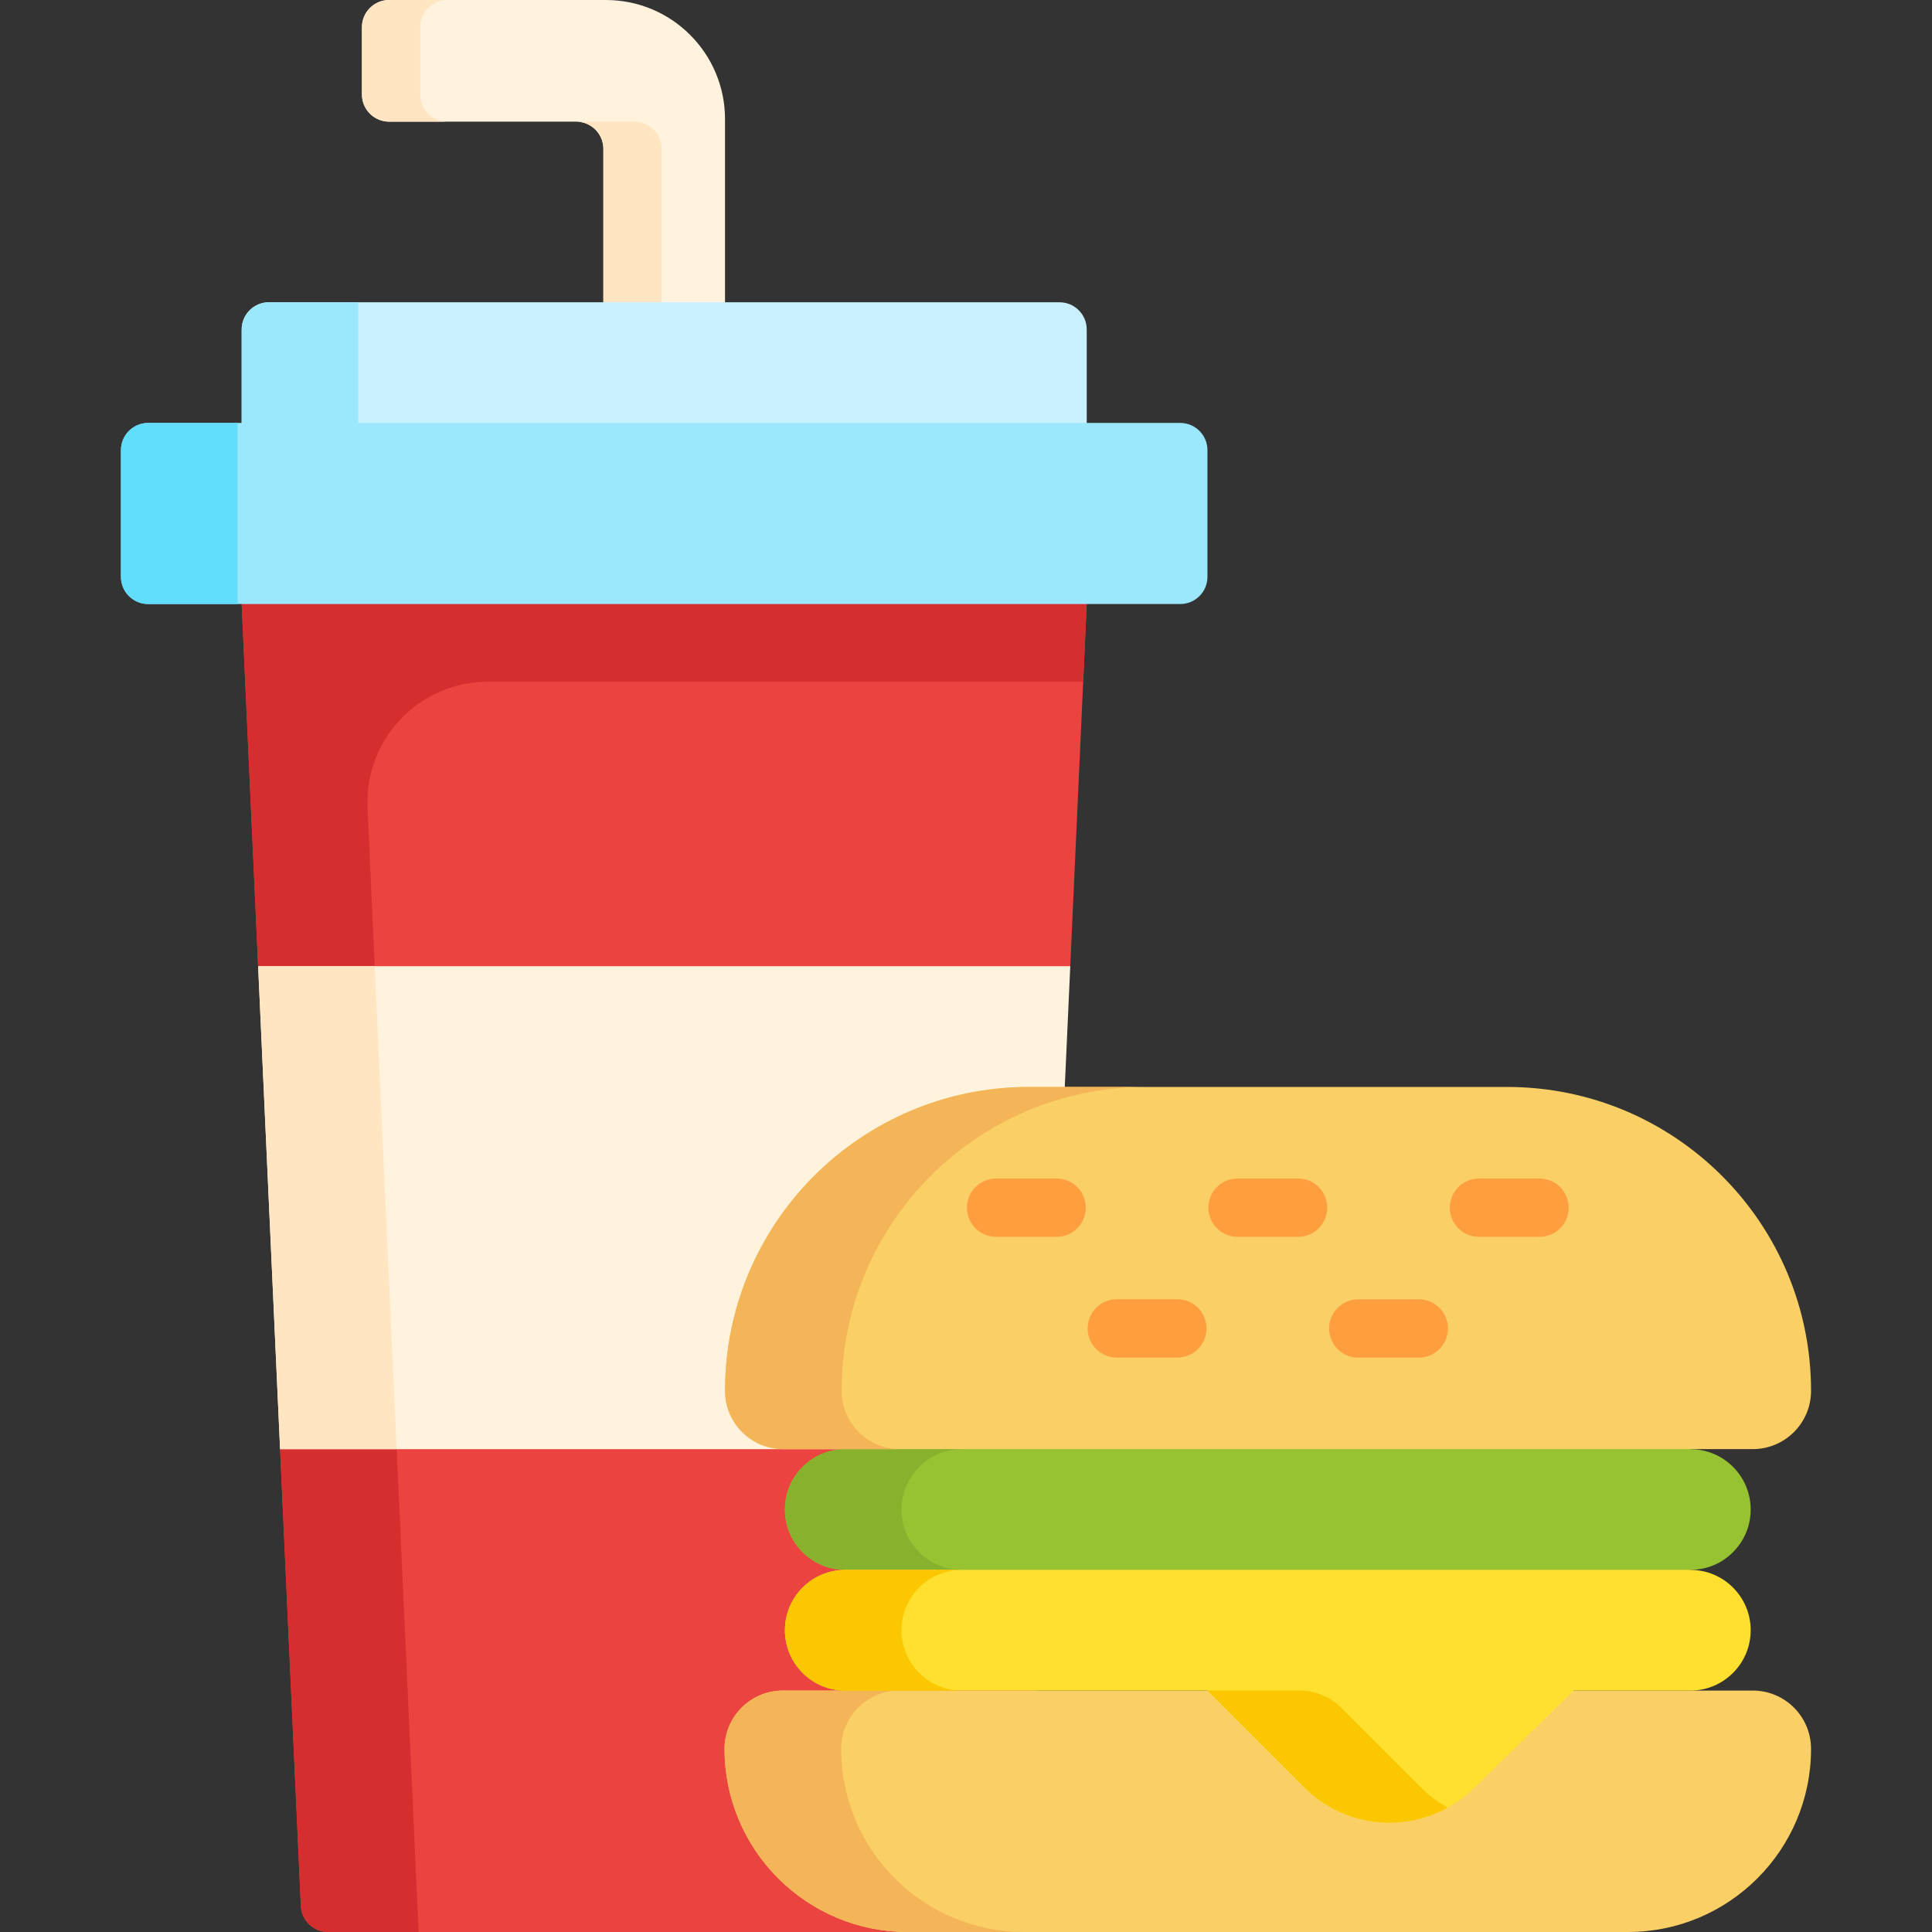 <svg id="Capa_1" enable-background="new 0 0 512 512" height="512" viewBox="0 0 512 512" width="512" xmlns="http://www.w3.org/2000/svg"><rect x="0" y="0" width="512" height="512" fill="#333333" stroke="none"/><g><g><path d="m192.139 90.526h-32.238v-51.078c0-3.982-3.228-7.21-7.21-7.21h-49.566c-3.982 0-7.21-3.228-7.21-7.21v-17.818c0-3.982 3.228-7.21 7.21-7.21h57.445c17.435 0 31.568 14.134 31.568 31.568v58.958z" fill="#fff3de"/></g><g fill="#ffe5c2"><path d="m111.365 25.028v-17.818c0-3.982 3.228-7.21 7.21-7.21h-15.449c-3.982 0-7.21 3.228-7.21 7.21v17.819c0 3.982 3.228 7.21 7.21 7.21h15.449c-3.983-.001-7.21-3.229-7.21-7.211z"/><path d="m168.14 32.238h-15.449c3.982 0 7.21 3.228 7.21 7.21v51.079h15.449v-51.079c0-3.982-3.228-7.21-7.21-7.21z"/></g><path d="m287.992 160.085-31.75-10.299h-161.298l-30.898 10.299 4.363 95.976 11.754 31.992 3.26 71.709-9.196 24.278 5.504 121.077c.175 3.85 3.348 6.882 7.202 6.882h153.619l31.445-10.299 5.816-117.659-9.197-24.257 3.26-71.73 11.754-31.992z" fill="#eb4340"/><path d="m287.992 160.085-31.75-10.299h-161.298l-30.898 10.299 4.363 95.976 11.754 31.992 3.26 71.73-9.197 24.257 5.504 121.077c.175 3.85 3.348 6.882 7.202 6.882h24.009l-13.544-297.949c-.827-18.184 13.693-33.378 31.895-33.378h157.764z" fill="#d42f2e"/><path d="m277.812 384.041h-203.586l-5.817-127.98h215.221z" fill="#fff3de"/><path d="m68.409 256.061 5.817 127.98h30.898l-5.817-127.98z" fill="#ffe5c2"/><path d="m207.464 448.015h257.033c8.532 0 15.449 6.917 15.449 15.449 0 26.805-21.73 48.535-48.535 48.535h-190.86c-26.805 0-48.535-21.73-48.535-48.535-.001-8.532 6.916-15.449 15.448-15.449z" fill="#facf66"/><path d="m222.914 463.464c0-8.532 6.917-15.449 15.449-15.449h-30.898c-8.532 0-15.449 6.917-15.449 15.449 0 26.805 21.73 48.536 48.536 48.536h30.898c-26.806 0-48.536-21.73-48.536-48.536z" fill="#f4b558"/><path d="m447.954 384.041-32.236-10.299h-160.812l-30.898 10.299c-8.834 0-15.996 7.162-15.996 15.996 0 8.834 7.162 15.996 15.996 15.996l30.898 10.299h160.813l32.236-10.299c8.834 0 15.996-7.162 15.996-15.996-.001-8.834-7.163-15.996-15.997-15.996z" fill="#97c232"/><path d="m238.91 400.037c0-8.834 7.162-15.996 15.996-15.996l-16.42-10.299-14.478 10.299c-8.834 0-15.996 7.162-15.996 15.996 0 8.834 7.162 15.996 15.996 15.996l13.453 10.299 17.445-10.299c-8.835 0-15.996-7.161-15.996-15.996z" fill="#88b22d"/><path d="m447.954 448.026h-30.94l-26.469 25.896c-12.506 12.235-32.53 12.127-44.903-.244l-25.658-25.653h-95.977c-8.834 0-15.996-7.162-15.996-15.996 0-8.834 7.162-15.996 15.996-15.996h223.946c8.834 0 15.996 7.162 15.996 15.996.001 8.835-7.161 15.997-15.995 15.997z" fill="#ffe02f"/><g><g><g><path d="m238.91 432.03c0-8.834 7.162-15.996 15.996-15.996h-30.898c-8.834 0-15.996 7.162-15.996 15.996 0 8.834 7.162 15.996 15.996 15.996h30.898c-8.835 0-15.996-7.162-15.996-15.996z" fill="#fbc700"/></g><g><path d="m376.541 473.678-21.133-21.129c-2.897-2.897-6.826-4.524-10.923-4.524h-24.5l25.658 25.652c10.291 10.289 25.874 12.095 38.023 5.371-2.556-1.413-4.958-3.203-7.125-5.37z" fill="#fbc700"/></g></g></g><path d="m464.497 384.031h-256.909c-8.532 0-15.449-6.917-15.449-15.449 0-44.474 36.054-80.528 80.528-80.528h126.752c44.474 0 80.528 36.053 80.528 80.528-.001 8.532-6.917 15.449-15.45 15.449z" fill="#facf66"/><path d="m223.037 368.582c0-44.474 36.054-80.528 80.528-80.528h-30.898c-44.474 0-80.528 36.054-80.528 80.528 0 8.532 6.917 15.449 15.449 15.449h30.898c-8.532 0-15.449-6.917-15.449-15.449z" fill="#f4b558"/><g><path d="m344.01 327.77h-16.058c-4.267 0-7.725-3.458-7.725-7.725s3.458-7.725 7.725-7.725h16.058c4.267 0 7.725 3.458 7.725 7.725-.001 4.267-3.459 7.725-7.725 7.725z" fill="#ff9e3e"/></g><g><path d="m312.017 359.763h-16.057c-4.267 0-7.725-3.458-7.725-7.725s3.458-7.725 7.725-7.725h16.058c4.267 0 7.725 3.458 7.725 7.725-.001 4.267-3.459 7.725-7.726 7.725z" fill="#ff9e3e"/></g><g><path d="m407.994 327.77h-16.058c-4.267 0-7.725-3.458-7.725-7.725s3.458-7.725 7.725-7.725h16.058c4.267 0 7.725 3.458 7.725 7.725s-3.458 7.725-7.725 7.725z" fill="#ff9e3e"/></g><g><path d="m376.002 359.784h-16.058c-4.267 0-7.725-3.458-7.725-7.725s3.458-7.725 7.725-7.725h16.058c4.267 0 7.725 3.458 7.725 7.725s-3.458 7.725-7.725 7.725z" fill="#ff9e3e"/></g><g><path d="m280.025 327.771h-16.058c-4.267 0-7.725-3.458-7.725-7.725s3.458-7.725 7.725-7.725h16.058c4.267 0 7.725 3.458 7.725 7.725-.001 4.267-3.459 7.725-7.725 7.725z" fill="#ff9e3e"/></g><path d="m287.992 122.395h-223.946v-35.082c0-3.982 3.228-7.21 7.21-7.21h209.527c3.982 0 7.21 3.228 7.21 7.21v35.082z" fill="#c9f0fe"/><path d="m64.046 87.313v35.082h30.898v-42.291h-23.688c-3.982 0-7.21 3.227-7.21 7.209z" fill="#9be8fd"/><path d="m312.775 160.074h-273.512c-3.982 0-7.21-3.228-7.21-7.21v-33.57c0-3.982 3.228-7.21 7.21-7.21h273.512c3.982 0 7.21 3.228 7.21 7.21v33.57c0 3.982-3.228 7.21-7.21 7.21z" fill="#9be8fd"/><path d="m32.054 119.294v33.57c0 3.982 3.228 7.21 7.21 7.21h23.689v-47.99h-23.69c-3.981 0-7.209 3.228-7.209 7.21z" fill="#62ddfc"/></g></svg>